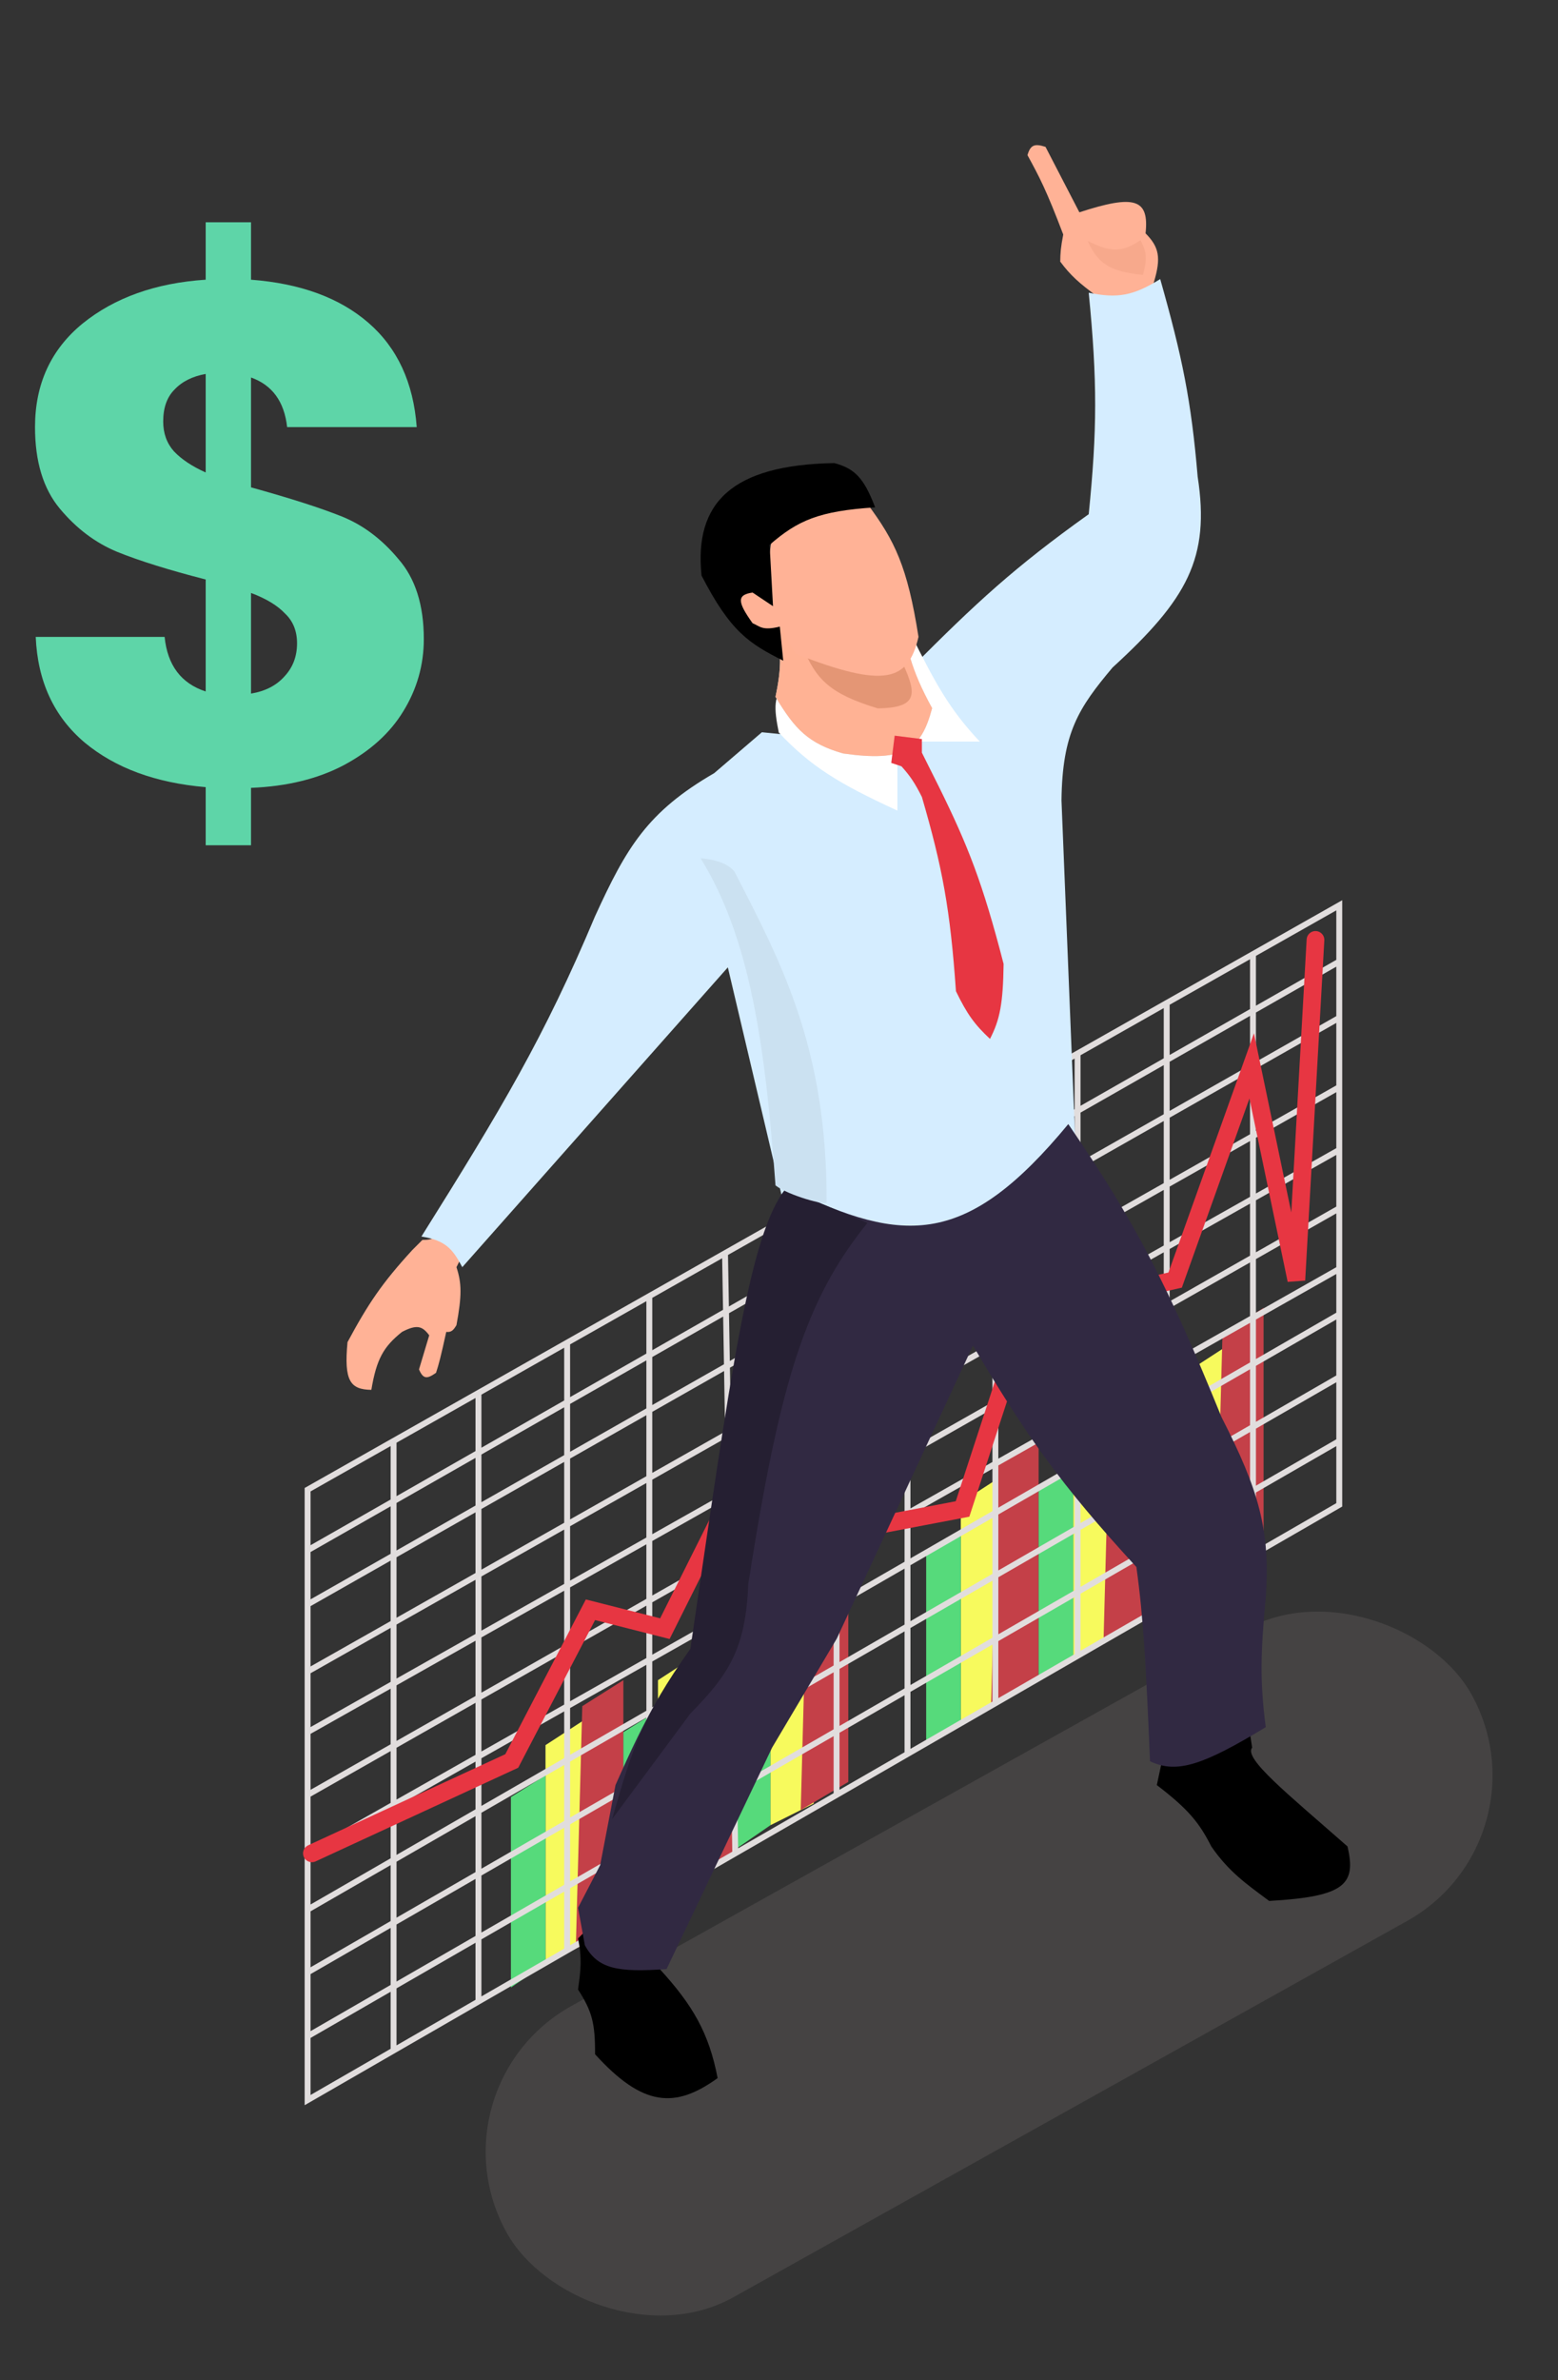 <svg width="264" height="403" viewBox="0 0 264 403" fill="none" xmlns="http://www.w3.org/2000/svg">
<rect x="0" y="0" width="264" height="403" fill="#333333" stroke="none"/>
<rect x="72.128" y="353.425" width="187.173" height="56.439" rx="28.22" transform="rotate(-29.165 72.128 353.425)" fill="#454343"/>
<path d="M99.765 290.71L92.436 295.475V332.49L99.765 328.825V290.71Z" fill="#F7FA5D"/>
<path d="M105.629 284.48L98.666 288.878L97.567 329.925L105.629 325.16V284.48Z" fill="#C44048"/>
<path d="M92.436 332.49L86.572 336.521V304.27L92.436 300.605V332.49Z" fill="#56DA7B"/>
<path d="M170.131 249.664L162.801 254.428V291.443L170.131 287.778V249.664Z" fill="#F7FA5D"/>
<path d="M175.995 243.433L169.032 247.831L167.932 288.878L175.995 284.114V243.433Z" fill="#C44048"/>
<path d="M162.801 291.443L156.938 295.475V263.224L162.801 259.559V291.443Z" fill="#56DA7B"/>
<path d="M118.823 279.716L111.493 284.48V321.495L118.823 317.83V279.716Z" fill="#F7FA5D"/>
<path d="M124.687 273.485L117.723 277.883L116.624 318.93L124.687 314.166V273.485Z" fill="#C44048"/>
<path d="M111.493 321.495L105.629 325.527V293.276L111.493 289.611V321.495Z" fill="#56DA7B"/>
<path d="M189.189 238.669L181.859 243.433V280.449L189.189 276.784V238.669Z" fill="#F7FA5D"/>
<path d="M195.052 232.439L188.089 236.837L186.99 277.883L195.052 273.119V232.439Z" fill="#C44048"/>
<path d="M181.859 280.449L175.995 284.48V252.229L181.859 248.564V280.449Z" fill="#56DA7B"/>
<path d="M137.88 267.255L130.55 272.019V309.035L137.88 305.37V267.255Z" fill="#F7FA5D"/>
<path d="M143.744 261.025L136.781 265.423L135.681 306.469L143.744 301.705V261.025Z" fill="#C44048"/>
<path d="M130.55 309.035L124.687 313.066V280.815L130.55 277.15V309.035Z" fill="#56DA7B"/>
<path d="M208.246 227.674L200.916 232.438V269.454L208.246 265.789V227.674Z" fill="#F7FA5D"/>
<path d="M214.11 221.444L207.147 225.842L206.047 266.888L214.11 262.124V221.444Z" fill="#C44048"/>
<path d="M200.916 269.454L195.052 273.485V241.234L200.916 237.569V269.454Z" fill="#56DA7B"/>
<path d="M52.122 262.491V252.229L66.69 243.983M52.122 262.491L226.937 162.806M52.122 262.491V271.653M226.937 162.806V153.277L212.316 161.553M226.937 162.806V172.334M52.122 271.653L226.937 172.334M52.122 271.653V283.014M226.937 172.334V184.062M52.122 283.014L226.937 184.062M52.122 283.014V293.276M226.937 184.062V194.69M226.937 194.69L52.122 293.276M226.937 194.69V204.585M52.122 293.276V303.904M52.122 303.904L226.937 204.585M52.122 303.904V313.799M226.937 204.585V214.847M226.937 214.847L52.122 313.799M226.937 214.847V222.543M52.122 313.799V323.328M52.122 323.328L226.937 222.543M52.122 323.328V333.956M226.937 222.543V233.172M226.937 233.172L52.122 333.956M226.937 233.172V243.983M52.122 333.956V344.767M52.122 344.767V355.579L66.69 347.18M52.122 344.767L226.937 243.983M226.937 243.983V254.794L197.695 271.653M66.69 243.983V347.18M66.69 243.983L81.075 235.841M66.69 347.18L81.075 338.887M81.075 235.841V338.887M81.075 235.841L96.101 227.335M81.075 338.887L96.101 330.224M96.101 227.335V330.224M96.101 227.335L110.027 219.452M96.101 330.224L110.027 322.195M110.027 322.195V219.452M110.027 322.195L124.591 313.799M110.027 219.452L122.854 212.192M122.854 212.192L124.591 313.799M122.854 212.192L141.754 201.494M124.591 313.799L141.754 303.904M141.754 303.904V201.494M141.754 303.904L153.774 296.975M141.754 201.494L153.774 194.69M153.774 194.69V296.975M153.774 194.69L168.665 186.261M153.774 296.975L168.665 288.389M168.665 288.389V186.261M168.665 288.389L182.592 280.36M168.665 186.261L182.592 178.378M182.592 178.378V280.36M182.592 178.378L197.695 169.829M182.592 280.36L197.695 271.653M197.695 271.653V169.829M197.695 169.829L212.316 161.553M212.316 161.553V265.789" stroke="#E1DDDD"/>
<path d="M52.855 313.799L86.721 298.155L100.051 272.557L112.661 275.757L127.072 246.958L142.564 259.402L163.1 255.491L173.908 222.426L199.127 216.738L212.097 180.473L219.663 216.738L222.906 159.141" stroke="#E73642" stroke-width="3" stroke-linecap="round"/>
<path d="M75.615 207.631C74.328 209.422 73.457 209.965 71.577 209.938L69.846 211.669C64.751 217.229 62.417 220.682 58.885 227.245C58.259 233.832 59.356 235.269 62.924 235.322C63.804 230.082 64.999 228.01 68.116 225.514C70.642 224.199 71.562 224.515 72.731 226.091L71 231.86C71.723 233.587 72.423 233.462 73.885 232.437C74.361 230.979 74.702 229.691 75.615 225.514C76.473 225.594 76.822 225.253 77.346 224.361C78.279 219.344 78.238 217.246 77.346 214.553L79.654 209.938L75.615 207.631Z" fill="#FFB296"/>
<path d="M177.161 24.867C175.302 24.267 174.604 24.529 174.103 26.27C176.138 29.984 177.305 32.187 180.163 39.709C179.737 41.913 179.676 42.825 179.655 44.297C181.436 46.687 182.909 47.973 185.965 50.218C190.101 53.464 191.99 53.074 195.14 51.233L195.52 47.792C196.791 43.579 196.388 41.817 194.114 39.511C194.734 33.706 192.339 32.865 182.9 35.949L177.161 24.867Z" fill="#FFB296"/>
<path opacity="0.3" d="M193.241 40.673C189.992 42.871 188.002 42.64 184.286 40.783C186.054 44.638 188.015 45.981 193.685 46.539C194.351 43.955 194.363 42.633 193.241 40.673Z" fill="#E59575"/>
<path d="M78.333 214.553C76.7 211.445 75.474 210.015 71.41 209.361C84.993 187.697 92.205 175.645 100.832 155.133C106.142 143.525 109.671 137.477 121.023 130.904L129.1 123.981L146.407 125.712L154.483 113.02C165.428 102.045 171.781 96.128 184.482 87.06C185.915 72.794 185.96 64.591 184.482 49.562C189.384 50.561 192.022 50.084 196.596 47.254C200.326 60.43 201.849 67.766 202.942 80.714C205.068 94.491 201.175 101.455 188.52 113.02C182.776 119.858 180 124.057 179.867 135.519L182.174 192.632C167.732 214.524 156.959 217.275 133.138 205.323L123.331 163.787L78.333 214.553Z" fill="#D5EDFF"/>
<path d="M112.947 329.932L100.832 325.317L97.948 328.202C98.647 331.581 98.413 333.476 97.948 336.855C100.304 340.515 100.858 342.518 100.832 347.816C108.948 356.753 114.411 357.038 121.6 351.854C120.124 344.172 117.356 339.472 111.793 333.394L112.947 329.932Z" fill="black"/>
<path d="M196.02 302.241L197.75 294.165L211.019 288.396L212.173 295.896C210.699 297.735 218.12 303.659 228.326 312.626C229.851 319.066 227.91 321.13 215.057 321.856C211.217 319.003 208.207 316.92 205.25 312.626C203.218 308.625 201.405 306.358 196.02 302.241Z" fill="black"/>
<path d="M181.02 190.324C163.852 211.078 153.284 210.822 133.715 201.285C129.313 200.841 124.715 240.264 118.139 280.319C112.725 284.367 109.695 290.069 104.293 302.241L101.697 315.798L97.948 323.01L99.101 329.355C101.279 333.373 104.669 333.987 112.947 333.394L130.831 295.896L141.792 277.435L164.867 227.822C173.805 242.933 179.578 251.215 192.558 265.32C193.778 274.12 194.203 282.344 194.866 298.203C199.469 300.423 204.051 298.738 214.48 292.434C213.448 284.562 213.627 279.643 214.48 270.512C215.271 259.132 213.359 252.396 206.981 239.937C197.953 217.719 192.295 206.785 181.02 190.324Z" fill="#312942"/>
<path d="M146.984 207.054L133.138 201.285C126.982 208.88 123.789 232.772 116.985 279.166C108.693 290.891 107.207 295.897 103.717 308.01L116.985 290.127C123.542 283.462 126.351 279.123 126.792 268.205C132.182 233.761 136.515 220.024 146.984 207.054Z" fill="#251F32"/>
<path d="M133.081 115.895C136.787 122.13 139.365 123.991 143.689 126.572C148.462 127.469 151.463 127.622 153.238 126.876L154.172 126.309C155.255 125.378 155.563 123.801 155.413 121.488C154.333 113.661 152.901 110.901 148.155 110.302L154.297 107.251C158.461 115.636 160.876 120.099 166.021 125.555H155.413L154.172 126.309C153.908 126.536 153.599 126.724 153.238 126.876L152.064 127.589V137.25C142.002 132.614 137.398 129.768 131.965 124.03C131.116 119.804 131.056 117.775 133.081 115.895Z" fill="white"/>
<path d="M131.407 200.708C129.678 177.257 127.162 158.917 118.716 145.326C118.716 145.326 122.936 145.493 124.485 147.634C132.342 162.908 140.17 177.416 140.061 203.592C140.061 204.169 133.64 202.434 131.407 200.708Z" fill="#CBE1F1"/>
<path d="M131.407 117.982C132.493 112.852 132.37 110.236 131.407 105.833L152.517 102.636C153.486 109.514 154.33 113.335 157.945 119.9C156.072 127.02 153.132 129.033 142.867 127.573C136.987 125.885 134.69 123.474 131.407 117.982Z" fill="#D9D9D9"/>
<path d="M131.407 117.982C132.493 112.852 132.37 110.236 131.407 105.833L152.517 102.636C153.486 109.514 154.33 113.335 157.945 119.9C156.072 127.02 153.132 129.033 142.867 127.573C136.987 125.885 134.69 123.474 131.407 117.982Z" fill="#FFB294"/>
<g opacity="0.5">
<path d="M148.767 119.943C140.527 117.475 138.248 114.952 136.023 109.559L153.015 112.443C155.46 117.704 155.358 119.817 148.767 119.943Z" fill="#FD976C"/>
<path d="M148.767 119.943C140.527 117.475 138.248 114.952 136.023 109.559L153.015 112.443C155.46 117.704 155.358 119.817 148.767 119.943Z" fill="black" fill-opacity="0.2"/>
</g>
<path d="M146.984 85.329C139.976 85.824 136.475 87.178 130.831 91.098C130.088 95.073 129.973 97.426 130.831 102.059L128.523 99.752C125.321 99.688 124.48 100.562 126.215 104.367C127.965 106.964 129.339 107.38 132.561 106.098C133.263 107.999 133.775 109.007 134.869 110.713C149.923 116.585 153.898 115.377 155.637 107.828C153.76 95.885 151.598 91.521 146.984 85.329Z" fill="#FFB296"/>
<path d="M130.409 92.252C135.157 88.126 138.768 86.512 148.292 85.906C146.367 80.866 144.81 79.337 141.37 78.406C124.015 78.715 117.604 85.107 118.871 97.444C123.8 107.013 126.977 108.971 132.716 111.866L132.139 106.097C129.125 106.828 128.795 106.048 127.524 105.521C125.007 101.994 124.767 100.714 127.524 100.328L130.985 102.636L130.409 92.252Z" fill="black"/>
<path d="M151.022 129.173L151.599 124.558L156.214 125.135V127.443L159.098 133.212C164.004 143.146 166.501 149.436 170.059 163.21C169.966 169.848 169.452 172.611 167.752 175.902C165.142 173.466 163.872 171.713 161.983 167.825C161.023 153.991 159.687 146.847 156.214 134.942C155.013 132.563 154.256 131.423 152.753 129.75L151.022 129.173Z" fill="#E73642"/>
<path d="M71.814 108.196C71.814 112.596 70.654 116.676 68.334 120.436C66.094 124.116 62.734 127.156 58.254 129.556C53.854 131.876 48.614 133.156 42.534 133.396V143.116H34.854V133.276C26.374 132.556 19.534 130.036 14.334 125.716C9.134 121.316 6.374 115.356 6.054 107.836H27.894C28.374 112.636 30.694 115.716 34.854 117.076V98.116C28.614 96.516 23.614 94.956 19.854 93.436C16.174 91.916 12.934 89.476 10.134 86.116C7.334 82.756 5.934 78.156 5.934 72.316C5.934 65.036 8.614 59.196 13.974 54.796C19.414 50.396 26.374 47.916 34.854 47.356V37.636H42.534V47.356C50.934 47.996 57.574 50.436 62.454 54.676C67.334 58.916 70.054 64.796 70.614 72.316H48.654C48.174 67.996 46.134 65.196 42.534 63.916V82.516C49.174 84.356 54.294 85.996 57.894 87.436C61.494 88.876 64.694 91.276 67.494 94.636C70.374 97.916 71.814 102.436 71.814 108.196ZM27.654 71.356C27.654 73.356 28.254 75.036 29.454 76.396C30.734 77.756 32.534 78.956 34.854 79.996V63.316C32.614 63.716 30.854 64.596 29.574 65.956C28.294 67.236 27.654 69.036 27.654 71.356ZM42.534 117.436C44.934 117.036 46.814 116.076 48.174 114.556C49.614 113.036 50.334 111.156 50.334 108.916C50.334 106.836 49.654 105.156 48.294 103.876C47.014 102.516 45.094 101.356 42.534 100.396V117.436Z" fill="#5ED5A8"/>
</svg>
